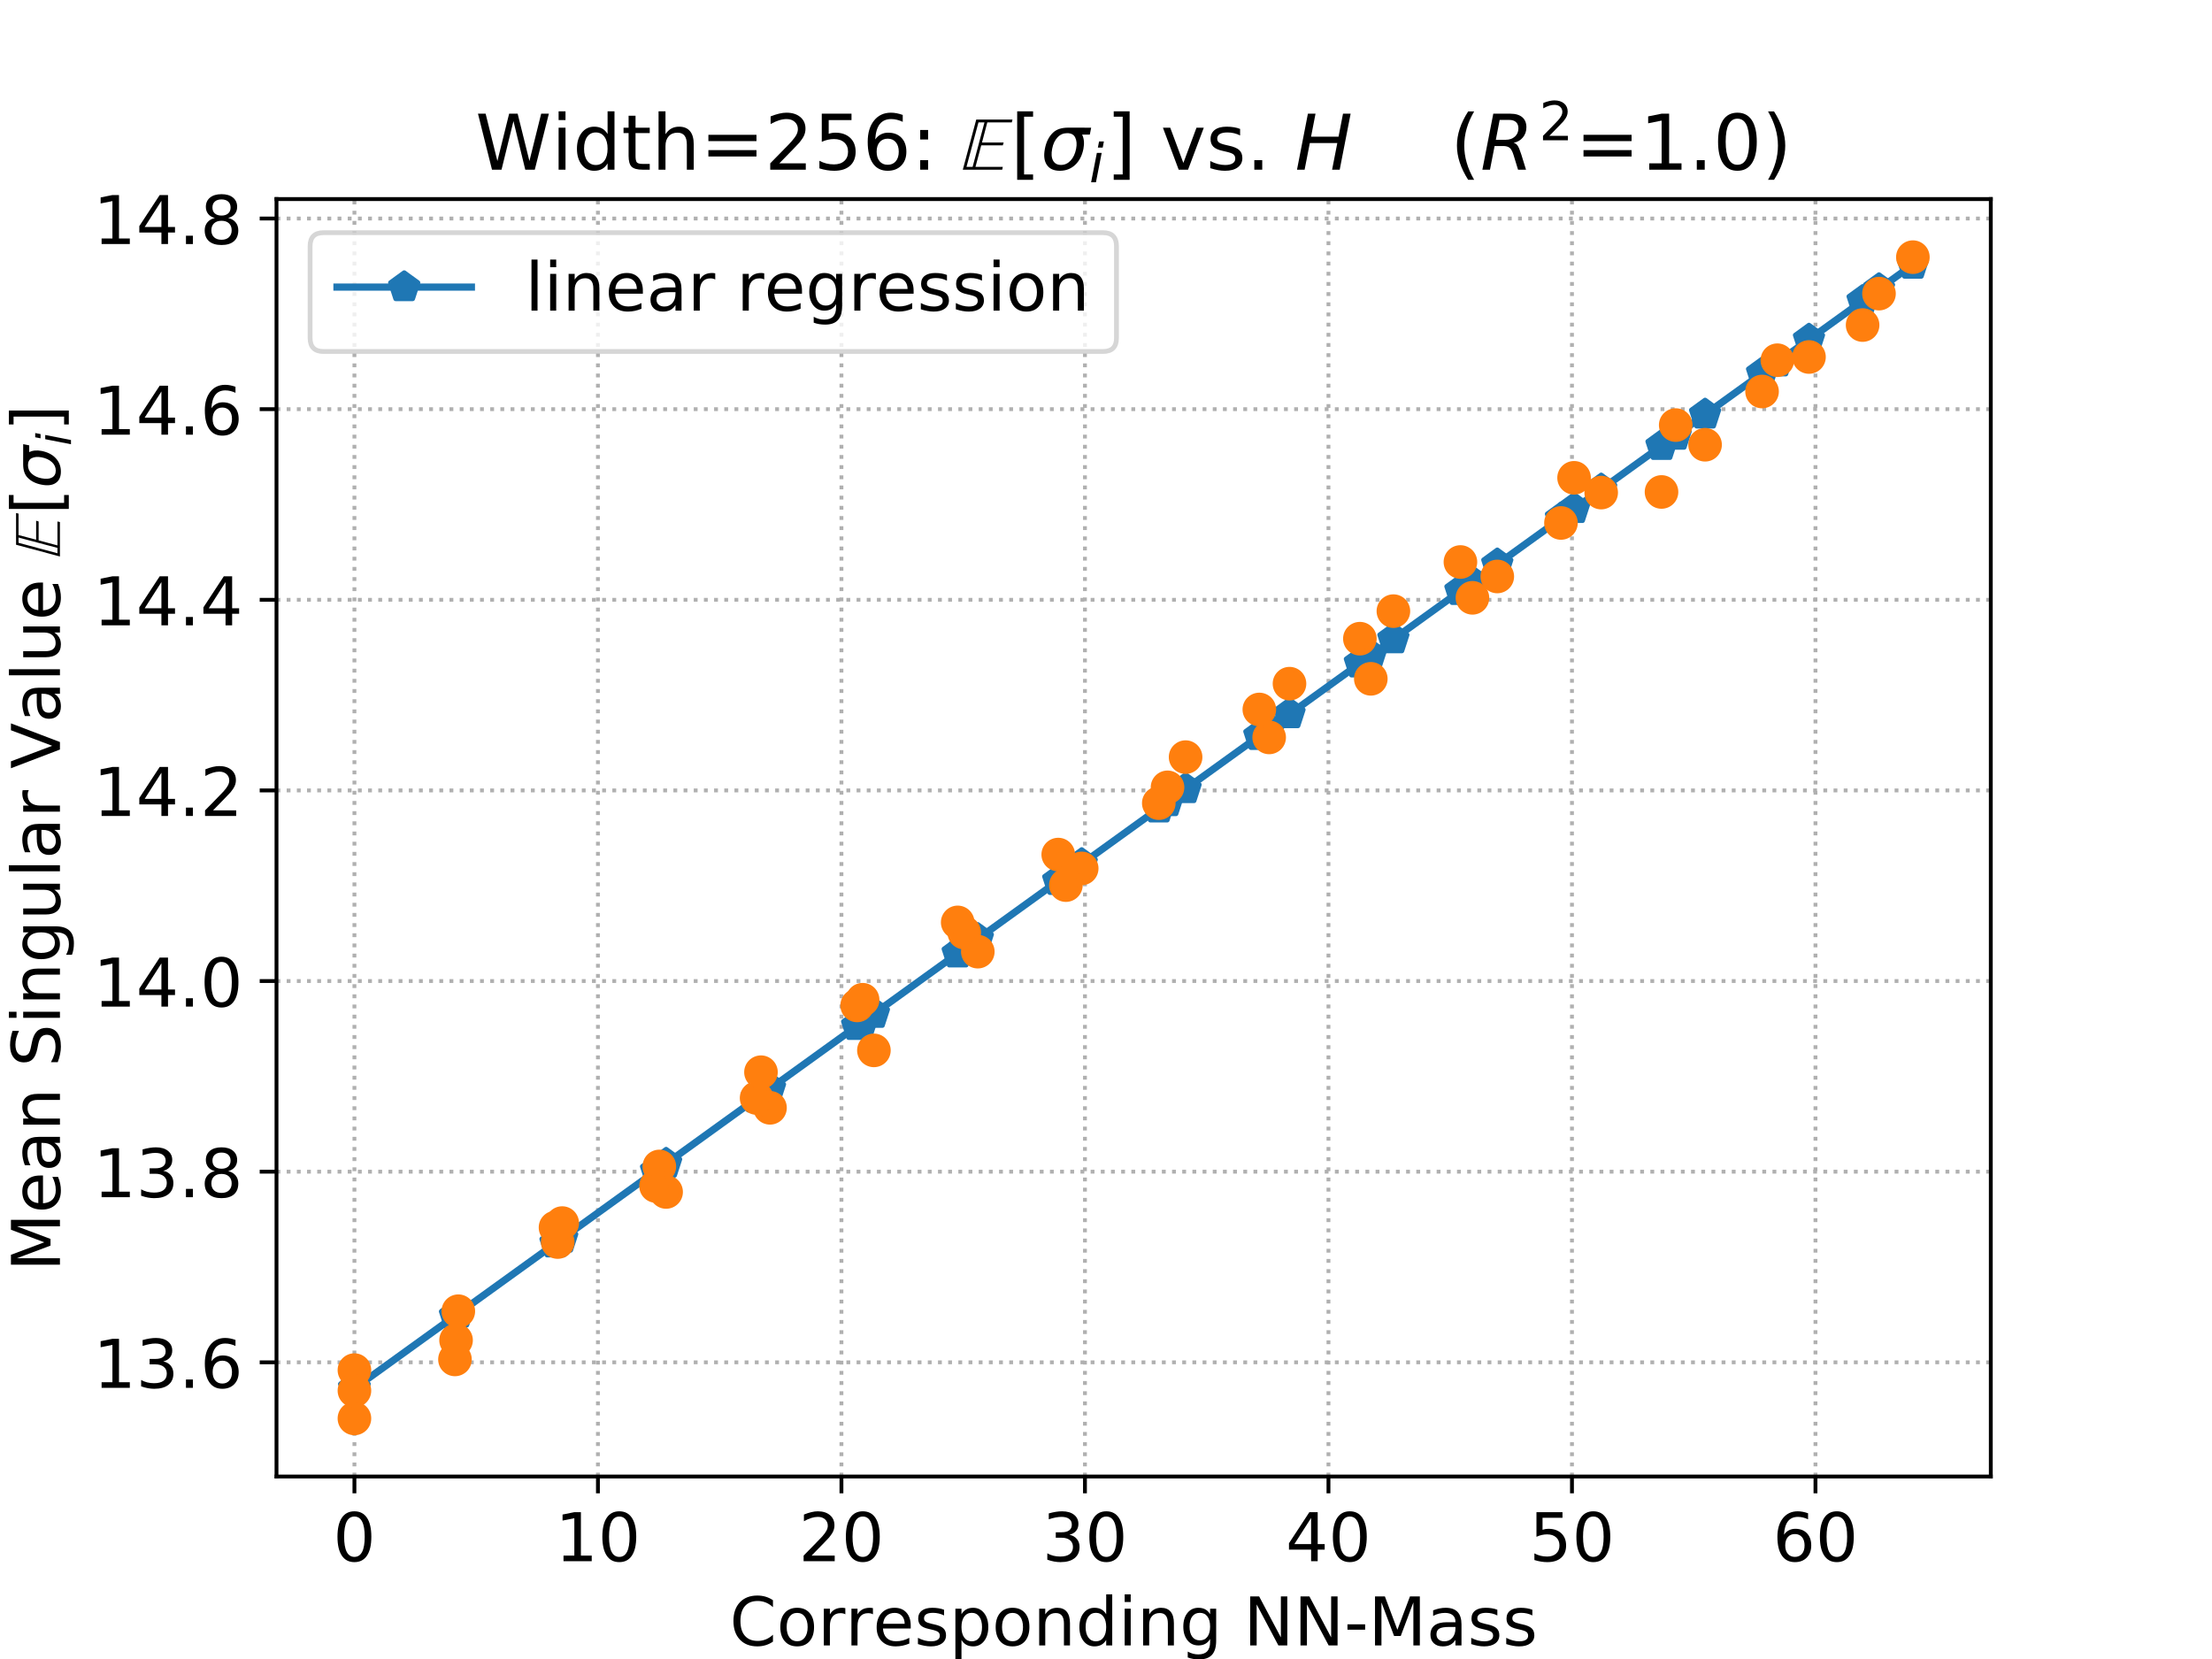 <?xml version="1.0" encoding="utf-8" standalone="no"?>
<!DOCTYPE svg PUBLIC "-//W3C//DTD SVG 1.1//EN"
  "http://www.w3.org/Graphics/SVG/1.1/DTD/svg11.dtd">
<!-- Created with matplotlib (https://matplotlib.org/) -->
<svg height="345.6pt" version="1.1" viewBox="0 0 460.8 345.6" width="460.8pt" xmlns="http://www.w3.org/2000/svg" xmlns:xlink="http://www.w3.org/1999/xlink">
 <defs>
  <style type="text/css">
*{stroke-linecap:butt;stroke-linejoin:round;}
  </style>
 </defs>
 <g id="figure_1">
  <g id="patch_1">
   <path d="M 0 345.6 
L 460.8 345.6 
L 460.8 0 
L 0 0 
z
" style="fill:#ffffff;"/>
  </g>
  <g id="axes_1">
   <g id="patch_2">
    <path d="M 57.6 307.584 
L 414.72 307.584 
L 414.72 41.472 
L 57.6 41.472 
z
" style="fill:#ffffff;"/>
   </g>
   <g id="matplotlib.axis_1">
    <g id="xtick_1">
     <g id="line2d_1">
      <path clip-path="url(#p897b427550)" d="M 73.833 307.584 
L 73.833 41.472 
" style="fill:none;stroke:#b0b0b0;stroke-dasharray:0.8,1.32;stroke-dashoffset:0;stroke-width:0.8;"/>
     </g>
     <g id="line2d_2">
      <defs>
       <path d="M 0 0 
L 0 3.5 
" id="m9b65e0407a" style="stroke:#000000;stroke-width:0.8;"/>
      </defs>
      <g>
       <use style="stroke:#000000;stroke-width:0.8;" x="73.833" xlink:href="#m9b65e0407a" y="307.584"/>
      </g>
     </g>
     <g id="text_1">
      <!-- 0 -->
      <defs>
       <path d="M 31.781 66.406 
Q 24.172 66.406 20.328 58.906 
Q 16.5 51.422 16.5 36.375 
Q 16.5 21.391 20.328 13.891 
Q 24.172 6.391 31.781 6.391 
Q 39.453 6.391 43.281 13.891 
Q 47.125 21.391 47.125 36.375 
Q 47.125 51.422 43.281 58.906 
Q 39.453 66.406 31.781 66.406 
z
M 31.781 74.219 
Q 44.047 74.219 50.516 64.516 
Q 56.984 54.828 56.984 36.375 
Q 56.984 17.969 50.516 8.266 
Q 44.047 -1.422 31.781 -1.422 
Q 19.531 -1.422 13.062 8.266 
Q 6.594 17.969 6.594 36.375 
Q 6.594 54.828 13.062 64.516 
Q 19.531 74.219 31.781 74.219 
z
" id="DejaVuSans-48"/>
      </defs>
      <g transform="translate(69.379 325.222)scale(0.14 -0.14)">
       <use xlink:href="#DejaVuSans-48"/>
      </g>
     </g>
    </g>
    <g id="xtick_2">
     <g id="line2d_3">
      <path clip-path="url(#p897b427550)" d="M 124.56 307.584 
L 124.56 41.472 
" style="fill:none;stroke:#b0b0b0;stroke-dasharray:0.8,1.32;stroke-dashoffset:0;stroke-width:0.8;"/>
     </g>
     <g id="line2d_4">
      <g>
       <use style="stroke:#000000;stroke-width:0.8;" x="124.56" xlink:href="#m9b65e0407a" y="307.584"/>
      </g>
     </g>
     <g id="text_2">
      <!-- 10 -->
      <defs>
       <path d="M 12.406 8.297 
L 28.516 8.297 
L 28.516 63.922 
L 10.984 60.406 
L 10.984 69.391 
L 28.422 72.906 
L 38.281 72.906 
L 38.281 8.297 
L 54.391 8.297 
L 54.391 0 
L 12.406 0 
z
" id="DejaVuSans-49"/>
      </defs>
      <g transform="translate(115.653 325.222)scale(0.14 -0.14)">
       <use xlink:href="#DejaVuSans-49"/>
       <use x="63.623" xlink:href="#DejaVuSans-48"/>
      </g>
     </g>
    </g>
    <g id="xtick_3">
     <g id="line2d_5">
      <path clip-path="url(#p897b427550)" d="M 175.287 307.584 
L 175.287 41.472 
" style="fill:none;stroke:#b0b0b0;stroke-dasharray:0.8,1.32;stroke-dashoffset:0;stroke-width:0.8;"/>
     </g>
     <g id="line2d_6">
      <g>
       <use style="stroke:#000000;stroke-width:0.8;" x="175.287" xlink:href="#m9b65e0407a" y="307.584"/>
      </g>
     </g>
     <g id="text_3">
      <!-- 20 -->
      <defs>
       <path d="M 19.188 8.297 
L 53.609 8.297 
L 53.609 0 
L 7.328 0 
L 7.328 8.297 
Q 12.938 14.109 22.625 23.891 
Q 32.328 33.688 34.812 36.531 
Q 39.547 41.844 41.422 45.531 
Q 43.312 49.219 43.312 52.781 
Q 43.312 58.594 39.234 62.25 
Q 35.156 65.922 28.609 65.922 
Q 23.969 65.922 18.812 64.312 
Q 13.672 62.703 7.812 59.422 
L 7.812 69.391 
Q 13.766 71.781 18.938 73 
Q 24.125 74.219 28.422 74.219 
Q 39.75 74.219 46.484 68.547 
Q 53.219 62.891 53.219 53.422 
Q 53.219 48.922 51.531 44.891 
Q 49.859 40.875 45.406 35.406 
Q 44.188 33.984 37.641 27.219 
Q 31.109 20.453 19.188 8.297 
z
" id="DejaVuSans-50"/>
      </defs>
      <g transform="translate(166.38 325.222)scale(0.14 -0.14)">
       <use xlink:href="#DejaVuSans-50"/>
       <use x="63.623" xlink:href="#DejaVuSans-48"/>
      </g>
     </g>
    </g>
    <g id="xtick_4">
     <g id="line2d_7">
      <path clip-path="url(#p897b427550)" d="M 226.015 307.584 
L 226.015 41.472 
" style="fill:none;stroke:#b0b0b0;stroke-dasharray:0.8,1.32;stroke-dashoffset:0;stroke-width:0.8;"/>
     </g>
     <g id="line2d_8">
      <g>
       <use style="stroke:#000000;stroke-width:0.8;" x="226.015" xlink:href="#m9b65e0407a" y="307.584"/>
      </g>
     </g>
     <g id="text_4">
      <!-- 30 -->
      <defs>
       <path d="M 40.578 39.312 
Q 47.656 37.797 51.625 33 
Q 55.609 28.219 55.609 21.188 
Q 55.609 10.406 48.188 4.484 
Q 40.766 -1.422 27.094 -1.422 
Q 22.516 -1.422 17.656 -0.516 
Q 12.797 0.391 7.625 2.203 
L 7.625 11.719 
Q 11.719 9.328 16.594 8.109 
Q 21.484 6.891 26.812 6.891 
Q 36.078 6.891 40.938 10.547 
Q 45.797 14.203 45.797 21.188 
Q 45.797 27.641 41.281 31.266 
Q 36.766 34.906 28.719 34.906 
L 20.219 34.906 
L 20.219 43.016 
L 29.109 43.016 
Q 36.375 43.016 40.234 45.922 
Q 44.094 48.828 44.094 54.297 
Q 44.094 59.906 40.109 62.906 
Q 36.141 65.922 28.719 65.922 
Q 24.656 65.922 20.016 65.031 
Q 15.375 64.156 9.812 62.312 
L 9.812 71.094 
Q 15.438 72.656 20.344 73.438 
Q 25.25 74.219 29.594 74.219 
Q 40.828 74.219 47.359 69.109 
Q 53.906 64.016 53.906 55.328 
Q 53.906 49.266 50.438 45.094 
Q 46.969 40.922 40.578 39.312 
z
" id="DejaVuSans-51"/>
      </defs>
      <g transform="translate(217.107 325.222)scale(0.14 -0.14)">
       <use xlink:href="#DejaVuSans-51"/>
       <use x="63.623" xlink:href="#DejaVuSans-48"/>
      </g>
     </g>
    </g>
    <g id="xtick_5">
     <g id="line2d_9">
      <path clip-path="url(#p897b427550)" d="M 276.742 307.584 
L 276.742 41.472 
" style="fill:none;stroke:#b0b0b0;stroke-dasharray:0.8,1.32;stroke-dashoffset:0;stroke-width:0.8;"/>
     </g>
     <g id="line2d_10">
      <g>
       <use style="stroke:#000000;stroke-width:0.8;" x="276.742" xlink:href="#m9b65e0407a" y="307.584"/>
      </g>
     </g>
     <g id="text_5">
      <!-- 40 -->
      <defs>
       <path d="M 37.797 64.312 
L 12.891 25.391 
L 37.797 25.391 
z
M 35.203 72.906 
L 47.609 72.906 
L 47.609 25.391 
L 58.016 25.391 
L 58.016 17.188 
L 47.609 17.188 
L 47.609 0 
L 37.797 0 
L 37.797 17.188 
L 4.891 17.188 
L 4.891 26.703 
z
" id="DejaVuSans-52"/>
      </defs>
      <g transform="translate(267.834 325.222)scale(0.14 -0.14)">
       <use xlink:href="#DejaVuSans-52"/>
       <use x="63.623" xlink:href="#DejaVuSans-48"/>
      </g>
     </g>
    </g>
    <g id="xtick_6">
     <g id="line2d_11">
      <path clip-path="url(#p897b427550)" d="M 327.469 307.584 
L 327.469 41.472 
" style="fill:none;stroke:#b0b0b0;stroke-dasharray:0.8,1.32;stroke-dashoffset:0;stroke-width:0.8;"/>
     </g>
     <g id="line2d_12">
      <g>
       <use style="stroke:#000000;stroke-width:0.8;" x="327.469" xlink:href="#m9b65e0407a" y="307.584"/>
      </g>
     </g>
     <g id="text_6">
      <!-- 50 -->
      <defs>
       <path d="M 10.797 72.906 
L 49.516 72.906 
L 49.516 64.594 
L 19.828 64.594 
L 19.828 46.734 
Q 21.969 47.469 24.109 47.828 
Q 26.266 48.188 28.422 48.188 
Q 40.625 48.188 47.75 41.5 
Q 54.891 34.812 54.891 23.391 
Q 54.891 11.625 47.562 5.094 
Q 40.234 -1.422 26.906 -1.422 
Q 22.312 -1.422 17.547 -0.641 
Q 12.797 0.141 7.719 1.703 
L 7.719 11.625 
Q 12.109 9.234 16.797 8.062 
Q 21.484 6.891 26.703 6.891 
Q 35.156 6.891 40.078 11.328 
Q 45.016 15.766 45.016 23.391 
Q 45.016 31 40.078 35.438 
Q 35.156 39.891 26.703 39.891 
Q 22.75 39.891 18.812 39.016 
Q 14.891 38.141 10.797 36.281 
z
" id="DejaVuSans-53"/>
      </defs>
      <g transform="translate(318.562 325.222)scale(0.14 -0.14)">
       <use xlink:href="#DejaVuSans-53"/>
       <use x="63.623" xlink:href="#DejaVuSans-48"/>
      </g>
     </g>
    </g>
    <g id="xtick_7">
     <g id="line2d_13">
      <path clip-path="url(#p897b427550)" d="M 378.196 307.584 
L 378.196 41.472 
" style="fill:none;stroke:#b0b0b0;stroke-dasharray:0.8,1.32;stroke-dashoffset:0;stroke-width:0.8;"/>
     </g>
     <g id="line2d_14">
      <g>
       <use style="stroke:#000000;stroke-width:0.8;" x="378.196" xlink:href="#m9b65e0407a" y="307.584"/>
      </g>
     </g>
     <g id="text_7">
      <!-- 60 -->
      <defs>
       <path d="M 33.016 40.375 
Q 26.375 40.375 22.484 35.828 
Q 18.609 31.297 18.609 23.391 
Q 18.609 15.531 22.484 10.953 
Q 26.375 6.391 33.016 6.391 
Q 39.656 6.391 43.531 10.953 
Q 47.406 15.531 47.406 23.391 
Q 47.406 31.297 43.531 35.828 
Q 39.656 40.375 33.016 40.375 
z
M 52.594 71.297 
L 52.594 62.312 
Q 48.875 64.062 45.094 64.984 
Q 41.312 65.922 37.594 65.922 
Q 27.828 65.922 22.672 59.328 
Q 17.531 52.734 16.797 39.406 
Q 19.672 43.656 24.016 45.922 
Q 28.375 48.188 33.594 48.188 
Q 44.578 48.188 50.953 41.516 
Q 57.328 34.859 57.328 23.391 
Q 57.328 12.156 50.688 5.359 
Q 44.047 -1.422 33.016 -1.422 
Q 20.359 -1.422 13.672 8.266 
Q 6.984 17.969 6.984 36.375 
Q 6.984 53.656 15.188 63.938 
Q 23.391 74.219 37.203 74.219 
Q 40.922 74.219 44.703 73.484 
Q 48.484 72.75 52.594 71.297 
z
" id="DejaVuSans-54"/>
      </defs>
      <g transform="translate(369.289 325.222)scale(0.14 -0.14)">
       <use xlink:href="#DejaVuSans-54"/>
       <use x="63.623" xlink:href="#DejaVuSans-48"/>
      </g>
     </g>
    </g>
    <g id="text_8">
     <!-- Corresponding NN-Mass -->
     <defs>
      <path d="M 64.406 67.281 
L 64.406 56.891 
Q 59.422 61.531 53.781 63.812 
Q 48.141 66.109 41.797 66.109 
Q 29.297 66.109 22.656 58.469 
Q 16.016 50.828 16.016 36.375 
Q 16.016 21.969 22.656 14.328 
Q 29.297 6.688 41.797 6.688 
Q 48.141 6.688 53.781 8.984 
Q 59.422 11.281 64.406 15.922 
L 64.406 5.609 
Q 59.234 2.094 53.438 0.328 
Q 47.656 -1.422 41.219 -1.422 
Q 24.656 -1.422 15.125 8.703 
Q 5.609 18.844 5.609 36.375 
Q 5.609 53.953 15.125 64.078 
Q 24.656 74.219 41.219 74.219 
Q 47.75 74.219 53.531 72.484 
Q 59.328 70.75 64.406 67.281 
z
" id="DejaVuSans-67"/>
      <path d="M 30.609 48.391 
Q 23.391 48.391 19.188 42.75 
Q 14.984 37.109 14.984 27.297 
Q 14.984 17.484 19.156 11.844 
Q 23.344 6.203 30.609 6.203 
Q 37.797 6.203 41.984 11.859 
Q 46.188 17.531 46.188 27.297 
Q 46.188 37.016 41.984 42.703 
Q 37.797 48.391 30.609 48.391 
z
M 30.609 56 
Q 42.328 56 49.016 48.375 
Q 55.719 40.766 55.719 27.297 
Q 55.719 13.875 49.016 6.219 
Q 42.328 -1.422 30.609 -1.422 
Q 18.844 -1.422 12.172 6.219 
Q 5.516 13.875 5.516 27.297 
Q 5.516 40.766 12.172 48.375 
Q 18.844 56 30.609 56 
z
" id="DejaVuSans-111"/>
      <path d="M 41.109 46.297 
Q 39.594 47.172 37.812 47.578 
Q 36.031 48 33.891 48 
Q 26.266 48 22.188 43.047 
Q 18.109 38.094 18.109 28.812 
L 18.109 0 
L 9.078 0 
L 9.078 54.688 
L 18.109 54.688 
L 18.109 46.188 
Q 20.953 51.172 25.484 53.578 
Q 30.031 56 36.531 56 
Q 37.453 56 38.578 55.875 
Q 39.703 55.766 41.062 55.516 
z
" id="DejaVuSans-114"/>
      <path d="M 56.203 29.594 
L 56.203 25.203 
L 14.891 25.203 
Q 15.484 15.922 20.484 11.062 
Q 25.484 6.203 34.422 6.203 
Q 39.594 6.203 44.453 7.469 
Q 49.312 8.734 54.109 11.281 
L 54.109 2.781 
Q 49.266 0.734 44.188 -0.344 
Q 39.109 -1.422 33.891 -1.422 
Q 20.797 -1.422 13.156 6.188 
Q 5.516 13.812 5.516 26.812 
Q 5.516 40.234 12.766 48.109 
Q 20.016 56 32.328 56 
Q 43.359 56 49.781 48.891 
Q 56.203 41.797 56.203 29.594 
z
M 47.219 32.234 
Q 47.125 39.594 43.094 43.984 
Q 39.062 48.391 32.422 48.391 
Q 24.906 48.391 20.391 44.141 
Q 15.875 39.891 15.188 32.172 
z
" id="DejaVuSans-101"/>
      <path d="M 44.281 53.078 
L 44.281 44.578 
Q 40.484 46.531 36.375 47.5 
Q 32.281 48.484 27.875 48.484 
Q 21.188 48.484 17.844 46.438 
Q 14.5 44.391 14.5 40.281 
Q 14.5 37.156 16.891 35.375 
Q 19.281 33.594 26.516 31.984 
L 29.594 31.297 
Q 39.156 29.25 43.188 25.516 
Q 47.219 21.781 47.219 15.094 
Q 47.219 7.469 41.188 3.016 
Q 35.156 -1.422 24.609 -1.422 
Q 20.219 -1.422 15.453 -0.562 
Q 10.688 0.297 5.422 2 
L 5.422 11.281 
Q 10.406 8.688 15.234 7.391 
Q 20.062 6.109 24.812 6.109 
Q 31.156 6.109 34.562 8.281 
Q 37.984 10.453 37.984 14.406 
Q 37.984 18.062 35.516 20.016 
Q 33.062 21.969 24.703 23.781 
L 21.578 24.516 
Q 13.234 26.266 9.516 29.906 
Q 5.812 33.547 5.812 39.891 
Q 5.812 47.609 11.281 51.797 
Q 16.75 56 26.812 56 
Q 31.781 56 36.172 55.266 
Q 40.578 54.547 44.281 53.078 
z
" id="DejaVuSans-115"/>
      <path d="M 18.109 8.203 
L 18.109 -20.797 
L 9.078 -20.797 
L 9.078 54.688 
L 18.109 54.688 
L 18.109 46.391 
Q 20.953 51.266 25.266 53.625 
Q 29.594 56 35.594 56 
Q 45.562 56 51.781 48.094 
Q 58.016 40.188 58.016 27.297 
Q 58.016 14.406 51.781 6.484 
Q 45.562 -1.422 35.594 -1.422 
Q 29.594 -1.422 25.266 0.953 
Q 20.953 3.328 18.109 8.203 
z
M 48.688 27.297 
Q 48.688 37.203 44.609 42.844 
Q 40.531 48.484 33.406 48.484 
Q 26.266 48.484 22.188 42.844 
Q 18.109 37.203 18.109 27.297 
Q 18.109 17.391 22.188 11.75 
Q 26.266 6.109 33.406 6.109 
Q 40.531 6.109 44.609 11.75 
Q 48.688 17.391 48.688 27.297 
z
" id="DejaVuSans-112"/>
      <path d="M 54.891 33.016 
L 54.891 0 
L 45.906 0 
L 45.906 32.719 
Q 45.906 40.484 42.875 44.328 
Q 39.844 48.188 33.797 48.188 
Q 26.516 48.188 22.312 43.547 
Q 18.109 38.922 18.109 30.906 
L 18.109 0 
L 9.078 0 
L 9.078 54.688 
L 18.109 54.688 
L 18.109 46.188 
Q 21.344 51.125 25.703 53.562 
Q 30.078 56 35.797 56 
Q 45.219 56 50.047 50.172 
Q 54.891 44.344 54.891 33.016 
z
" id="DejaVuSans-110"/>
      <path d="M 45.406 46.391 
L 45.406 75.984 
L 54.391 75.984 
L 54.391 0 
L 45.406 0 
L 45.406 8.203 
Q 42.578 3.328 38.25 0.953 
Q 33.938 -1.422 27.875 -1.422 
Q 17.969 -1.422 11.734 6.484 
Q 5.516 14.406 5.516 27.297 
Q 5.516 40.188 11.734 48.094 
Q 17.969 56 27.875 56 
Q 33.938 56 38.25 53.625 
Q 42.578 51.266 45.406 46.391 
z
M 14.797 27.297 
Q 14.797 17.391 18.875 11.75 
Q 22.953 6.109 30.078 6.109 
Q 37.203 6.109 41.297 11.75 
Q 45.406 17.391 45.406 27.297 
Q 45.406 37.203 41.297 42.844 
Q 37.203 48.484 30.078 48.484 
Q 22.953 48.484 18.875 42.844 
Q 14.797 37.203 14.797 27.297 
z
" id="DejaVuSans-100"/>
      <path d="M 9.422 54.688 
L 18.406 54.688 
L 18.406 0 
L 9.422 0 
z
M 9.422 75.984 
L 18.406 75.984 
L 18.406 64.594 
L 9.422 64.594 
z
" id="DejaVuSans-105"/>
      <path d="M 45.406 27.984 
Q 45.406 37.75 41.375 43.109 
Q 37.359 48.484 30.078 48.484 
Q 22.859 48.484 18.828 43.109 
Q 14.797 37.75 14.797 27.984 
Q 14.797 18.266 18.828 12.891 
Q 22.859 7.516 30.078 7.516 
Q 37.359 7.516 41.375 12.891 
Q 45.406 18.266 45.406 27.984 
z
M 54.391 6.781 
Q 54.391 -7.172 48.188 -13.984 
Q 42 -20.797 29.203 -20.797 
Q 24.469 -20.797 20.266 -20.094 
Q 16.062 -19.391 12.109 -17.922 
L 12.109 -9.188 
Q 16.062 -11.328 19.922 -12.344 
Q 23.781 -13.375 27.781 -13.375 
Q 36.625 -13.375 41.016 -8.766 
Q 45.406 -4.156 45.406 5.172 
L 45.406 9.625 
Q 42.625 4.781 38.281 2.391 
Q 33.938 0 27.875 0 
Q 17.828 0 11.672 7.656 
Q 5.516 15.328 5.516 27.984 
Q 5.516 40.672 11.672 48.328 
Q 17.828 56 27.875 56 
Q 33.938 56 38.281 53.609 
Q 42.625 51.219 45.406 46.391 
L 45.406 54.688 
L 54.391 54.688 
z
" id="DejaVuSans-103"/>
      <path id="DejaVuSans-32"/>
      <path d="M 9.812 72.906 
L 23.094 72.906 
L 55.422 11.922 
L 55.422 72.906 
L 64.984 72.906 
L 64.984 0 
L 51.703 0 
L 19.391 60.984 
L 19.391 0 
L 9.812 0 
z
" id="DejaVuSans-78"/>
      <path d="M 4.891 31.391 
L 31.203 31.391 
L 31.203 23.391 
L 4.891 23.391 
z
" id="DejaVuSans-45"/>
      <path d="M 9.812 72.906 
L 24.516 72.906 
L 43.109 23.297 
L 61.812 72.906 
L 76.516 72.906 
L 76.516 0 
L 66.891 0 
L 66.891 64.016 
L 48.094 14.016 
L 38.188 14.016 
L 19.391 64.016 
L 19.391 0 
L 9.812 0 
z
" id="DejaVuSans-77"/>
      <path d="M 34.281 27.484 
Q 23.391 27.484 19.188 25 
Q 14.984 22.516 14.984 16.5 
Q 14.984 11.719 18.141 8.906 
Q 21.297 6.109 26.703 6.109 
Q 34.188 6.109 38.703 11.406 
Q 43.219 16.703 43.219 25.484 
L 43.219 27.484 
z
M 52.203 31.203 
L 52.203 0 
L 43.219 0 
L 43.219 8.297 
Q 40.141 3.328 35.547 0.953 
Q 30.953 -1.422 24.312 -1.422 
Q 15.922 -1.422 10.953 3.297 
Q 6 8.016 6 15.922 
Q 6 25.141 12.172 29.828 
Q 18.359 34.516 30.609 34.516 
L 43.219 34.516 
L 43.219 35.406 
Q 43.219 41.609 39.141 45 
Q 35.062 48.391 27.688 48.391 
Q 23 48.391 18.547 47.266 
Q 14.109 46.141 10.016 43.891 
L 10.016 52.203 
Q 14.938 54.109 19.578 55.047 
Q 24.219 56 28.609 56 
Q 40.484 56 46.344 49.844 
Q 52.203 43.703 52.203 31.203 
z
" id="DejaVuSans-97"/>
     </defs>
     <g transform="translate(152.005 342.771)scale(0.14 -0.14)">
      <use xlink:href="#DejaVuSans-67"/>
      <use x="69.824" xlink:href="#DejaVuSans-111"/>
      <use x="131.006" xlink:href="#DejaVuSans-114"/>
      <use x="172.104" xlink:href="#DejaVuSans-114"/>
      <use x="213.186" xlink:href="#DejaVuSans-101"/>
      <use x="274.709" xlink:href="#DejaVuSans-115"/>
      <use x="326.809" xlink:href="#DejaVuSans-112"/>
      <use x="390.285" xlink:href="#DejaVuSans-111"/>
      <use x="451.467" xlink:href="#DejaVuSans-110"/>
      <use x="514.846" xlink:href="#DejaVuSans-100"/>
      <use x="578.322" xlink:href="#DejaVuSans-105"/>
      <use x="606.105" xlink:href="#DejaVuSans-110"/>
      <use x="669.484" xlink:href="#DejaVuSans-103"/>
      <use x="732.961" xlink:href="#DejaVuSans-32"/>
      <use x="764.748" xlink:href="#DejaVuSans-78"/>
      <use x="839.553" xlink:href="#DejaVuSans-78"/>
      <use x="914.357" xlink:href="#DejaVuSans-45"/>
      <use x="950.441" xlink:href="#DejaVuSans-77"/>
      <use x="1036.721" xlink:href="#DejaVuSans-97"/>
      <use x="1098" xlink:href="#DejaVuSans-115"/>
      <use x="1150.1" xlink:href="#DejaVuSans-115"/>
     </g>
    </g>
   </g>
   <g id="matplotlib.axis_2">
    <g id="ytick_1">
     <g id="line2d_15">
      <path clip-path="url(#p897b427550)" d="M 57.6 283.793 
L 414.72 283.793 
" style="fill:none;stroke:#b0b0b0;stroke-dasharray:0.8,1.32;stroke-dashoffset:0;stroke-width:0.8;"/>
     </g>
     <g id="line2d_16">
      <defs>
       <path d="M 0 0 
L -3.5 0 
" id="m66c499928b" style="stroke:#000000;stroke-width:0.8;"/>
      </defs>
      <g>
       <use style="stroke:#000000;stroke-width:0.8;" x="57.6" xlink:href="#m66c499928b" y="283.793"/>
      </g>
     </g>
     <g id="text_9">
      <!-- 13.6 -->
      <defs>
       <path d="M 10.688 12.406 
L 21 12.406 
L 21 0 
L 10.688 0 
z
" id="DejaVuSans-46"/>
      </defs>
      <g transform="translate(19.428 289.112)scale(0.14 -0.14)">
       <use xlink:href="#DejaVuSans-49"/>
       <use x="63.623" xlink:href="#DejaVuSans-51"/>
       <use x="127.246" xlink:href="#DejaVuSans-46"/>
       <use x="159.033" xlink:href="#DejaVuSans-54"/>
      </g>
     </g>
    </g>
    <g id="ytick_2">
     <g id="line2d_17">
      <path clip-path="url(#p897b427550)" d="M 57.6 244.081 
L 414.72 244.081 
" style="fill:none;stroke:#b0b0b0;stroke-dasharray:0.8,1.32;stroke-dashoffset:0;stroke-width:0.8;"/>
     </g>
     <g id="line2d_18">
      <g>
       <use style="stroke:#000000;stroke-width:0.8;" x="57.6" xlink:href="#m66c499928b" y="244.081"/>
      </g>
     </g>
     <g id="text_10">
      <!-- 13.8 -->
      <defs>
       <path d="M 31.781 34.625 
Q 24.75 34.625 20.719 30.859 
Q 16.703 27.094 16.703 20.516 
Q 16.703 13.922 20.719 10.156 
Q 24.75 6.391 31.781 6.391 
Q 38.812 6.391 42.859 10.172 
Q 46.922 13.969 46.922 20.516 
Q 46.922 27.094 42.891 30.859 
Q 38.875 34.625 31.781 34.625 
z
M 21.922 38.812 
Q 15.578 40.375 12.031 44.719 
Q 8.5 49.078 8.5 55.328 
Q 8.5 64.062 14.719 69.141 
Q 20.953 74.219 31.781 74.219 
Q 42.672 74.219 48.875 69.141 
Q 55.078 64.062 55.078 55.328 
Q 55.078 49.078 51.531 44.719 
Q 48 40.375 41.703 38.812 
Q 48.828 37.156 52.797 32.312 
Q 56.781 27.484 56.781 20.516 
Q 56.781 9.906 50.312 4.234 
Q 43.844 -1.422 31.781 -1.422 
Q 19.734 -1.422 13.25 4.234 
Q 6.781 9.906 6.781 20.516 
Q 6.781 27.484 10.781 32.312 
Q 14.797 37.156 21.922 38.812 
z
M 18.312 54.391 
Q 18.312 48.734 21.844 45.562 
Q 25.391 42.391 31.781 42.391 
Q 38.141 42.391 41.719 45.562 
Q 45.312 48.734 45.312 54.391 
Q 45.312 60.062 41.719 63.234 
Q 38.141 66.406 31.781 66.406 
Q 25.391 66.406 21.844 63.234 
Q 18.312 60.062 18.312 54.391 
z
" id="DejaVuSans-56"/>
      </defs>
      <g transform="translate(19.428 249.4)scale(0.14 -0.14)">
       <use xlink:href="#DejaVuSans-49"/>
       <use x="63.623" xlink:href="#DejaVuSans-51"/>
       <use x="127.246" xlink:href="#DejaVuSans-46"/>
       <use x="159.033" xlink:href="#DejaVuSans-56"/>
      </g>
     </g>
    </g>
    <g id="ytick_3">
     <g id="line2d_19">
      <path clip-path="url(#p897b427550)" d="M 57.6 204.37 
L 414.72 204.37 
" style="fill:none;stroke:#b0b0b0;stroke-dasharray:0.8,1.32;stroke-dashoffset:0;stroke-width:0.8;"/>
     </g>
     <g id="line2d_20">
      <g>
       <use style="stroke:#000000;stroke-width:0.8;" x="57.6" xlink:href="#m66c499928b" y="204.37"/>
      </g>
     </g>
     <g id="text_11">
      <!-- 14.0 -->
      <g transform="translate(19.428 209.689)scale(0.14 -0.14)">
       <use xlink:href="#DejaVuSans-49"/>
       <use x="63.623" xlink:href="#DejaVuSans-52"/>
       <use x="127.246" xlink:href="#DejaVuSans-46"/>
       <use x="159.033" xlink:href="#DejaVuSans-48"/>
      </g>
     </g>
    </g>
    <g id="ytick_4">
     <g id="line2d_21">
      <path clip-path="url(#p897b427550)" d="M 57.6 164.658 
L 414.72 164.658 
" style="fill:none;stroke:#b0b0b0;stroke-dasharray:0.8,1.32;stroke-dashoffset:0;stroke-width:0.8;"/>
     </g>
     <g id="line2d_22">
      <g>
       <use style="stroke:#000000;stroke-width:0.8;" x="57.6" xlink:href="#m66c499928b" y="164.658"/>
      </g>
     </g>
     <g id="text_12">
      <!-- 14.2 -->
      <g transform="translate(19.428 169.977)scale(0.14 -0.14)">
       <use xlink:href="#DejaVuSans-49"/>
       <use x="63.623" xlink:href="#DejaVuSans-52"/>
       <use x="127.246" xlink:href="#DejaVuSans-46"/>
       <use x="159.033" xlink:href="#DejaVuSans-50"/>
      </g>
     </g>
    </g>
    <g id="ytick_5">
     <g id="line2d_23">
      <path clip-path="url(#p897b427550)" d="M 57.6 124.946 
L 414.72 124.946 
" style="fill:none;stroke:#b0b0b0;stroke-dasharray:0.8,1.32;stroke-dashoffset:0;stroke-width:0.8;"/>
     </g>
     <g id="line2d_24">
      <g>
       <use style="stroke:#000000;stroke-width:0.8;" x="57.6" xlink:href="#m66c499928b" y="124.946"/>
      </g>
     </g>
     <g id="text_13">
      <!-- 14.4 -->
      <g transform="translate(19.428 130.265)scale(0.14 -0.14)">
       <use xlink:href="#DejaVuSans-49"/>
       <use x="63.623" xlink:href="#DejaVuSans-52"/>
       <use x="127.246" xlink:href="#DejaVuSans-46"/>
       <use x="159.033" xlink:href="#DejaVuSans-52"/>
      </g>
     </g>
    </g>
    <g id="ytick_6">
     <g id="line2d_25">
      <path clip-path="url(#p897b427550)" d="M 57.6 85.234 
L 414.72 85.234 
" style="fill:none;stroke:#b0b0b0;stroke-dasharray:0.8,1.32;stroke-dashoffset:0;stroke-width:0.8;"/>
     </g>
     <g id="line2d_26">
      <g>
       <use style="stroke:#000000;stroke-width:0.8;" x="57.6" xlink:href="#m66c499928b" y="85.234"/>
      </g>
     </g>
     <g id="text_14">
      <!-- 14.6 -->
      <g transform="translate(19.428 90.553)scale(0.14 -0.14)">
       <use xlink:href="#DejaVuSans-49"/>
       <use x="63.623" xlink:href="#DejaVuSans-52"/>
       <use x="127.246" xlink:href="#DejaVuSans-46"/>
       <use x="159.033" xlink:href="#DejaVuSans-54"/>
      </g>
     </g>
    </g>
    <g id="ytick_7">
     <g id="line2d_27">
      <path clip-path="url(#p897b427550)" d="M 57.6 45.522 
L 414.72 45.522 
" style="fill:none;stroke:#b0b0b0;stroke-dasharray:0.8,1.32;stroke-dashoffset:0;stroke-width:0.8;"/>
     </g>
     <g id="line2d_28">
      <g>
       <use style="stroke:#000000;stroke-width:0.8;" x="57.6" xlink:href="#m66c499928b" y="45.522"/>
      </g>
     </g>
     <g id="text_15">
      <!-- 14.8 -->
      <g transform="translate(19.428 50.841)scale(0.14 -0.14)">
       <use xlink:href="#DejaVuSans-49"/>
       <use x="63.623" xlink:href="#DejaVuSans-52"/>
       <use x="127.246" xlink:href="#DejaVuSans-46"/>
       <use x="159.033" xlink:href="#DejaVuSans-56"/>
      </g>
     </g>
    </g>
    <g id="text_16">
     <!-- Mean Singular Value $\mathbb{E}[\sigma_i]$ -->
     <defs>
      <path d="M 53.516 70.516 
L 53.516 60.891 
Q 47.906 63.578 42.922 64.891 
Q 37.938 66.219 33.297 66.219 
Q 25.25 66.219 20.875 63.094 
Q 16.5 59.969 16.5 54.203 
Q 16.5 49.359 19.406 46.891 
Q 22.312 44.438 30.422 42.922 
L 36.375 41.703 
Q 47.406 39.594 52.656 34.297 
Q 57.906 29 57.906 20.125 
Q 57.906 9.516 50.797 4.047 
Q 43.703 -1.422 29.984 -1.422 
Q 24.812 -1.422 18.969 -0.25 
Q 13.141 0.922 6.891 3.219 
L 6.891 13.375 
Q 12.891 10.016 18.656 8.297 
Q 24.422 6.594 29.984 6.594 
Q 38.422 6.594 43.016 9.906 
Q 47.609 13.234 47.609 19.391 
Q 47.609 24.75 44.312 27.781 
Q 41.016 30.812 33.5 32.328 
L 27.484 33.5 
Q 16.453 35.688 11.516 40.375 
Q 6.594 45.062 6.594 53.422 
Q 6.594 63.094 13.406 68.656 
Q 20.219 74.219 32.172 74.219 
Q 37.312 74.219 42.625 73.281 
Q 47.953 72.359 53.516 70.516 
z
" id="DejaVuSans-83"/>
      <path d="M 8.5 21.578 
L 8.5 54.688 
L 17.484 54.688 
L 17.484 21.922 
Q 17.484 14.156 20.5 10.266 
Q 23.531 6.391 29.594 6.391 
Q 36.859 6.391 41.078 11.031 
Q 45.312 15.672 45.312 23.688 
L 45.312 54.688 
L 54.297 54.688 
L 54.297 0 
L 45.312 0 
L 45.312 8.406 
Q 42.047 3.422 37.719 1 
Q 33.406 -1.422 27.688 -1.422 
Q 18.266 -1.422 13.375 4.438 
Q 8.5 10.297 8.5 21.578 
z
M 31.109 56 
z
" id="DejaVuSans-117"/>
      <path d="M 9.422 75.984 
L 18.406 75.984 
L 18.406 0 
L 9.422 0 
z
" id="DejaVuSans-108"/>
      <path d="M 28.609 0 
L 0.781 72.906 
L 11.078 72.906 
L 34.188 11.531 
L 57.328 72.906 
L 67.578 72.906 
L 39.797 0 
z
" id="DejaVuSans-86"/>
      <path d="M 66.406 65.297 
L 65.5 61.594 
L 33.594 61.594 
L 26.703 35.406 
L 54.906 35.406 
L 53.797 31.703 
L 25.703 31.703 
L 18.203 3.703 
L 53.797 3.703 
L 53 0 
L 1.703 0 
L 19.203 65.297 
z
M 29.906 61.594 
L 22.094 61.594 
L 6.5 3.703 
L 14.5 3.703 
z
" id="STIXNonUnicode-Italic-57686"/>
      <path d="M 8.594 75.984 
L 29.297 75.984 
L 29.297 69 
L 17.578 69 
L 17.578 -6.203 
L 29.297 -6.203 
L 29.297 -13.188 
L 8.594 -13.188 
z
" id="DejaVuSans-91"/>
      <path d="M 34.672 47.562 
Q 27.25 47.562 22.219 42.188 
Q 16.891 36.578 15.141 27.297 
Q 13.188 17.484 16.312 11.812 
Q 19.391 6.203 26.656 6.203 
Q 33.844 6.203 39.109 11.859 
Q 44.438 17.531 46.344 27.297 
Q 48.047 36.234 45.016 42.188 
Q 42.188 47.562 34.672 47.562 
z
M 36.078 54.734 
L 65.922 54.688 
L 64.156 45.703 
L 54.109 45.703 
Q 57.906 38.094 55.859 27.297 
Q 53.219 13.875 45.062 6.25 
Q 36.859 -1.422 25.141 -1.422 
Q 13.375 -1.422 8.203 6.25 
Q 3.031 13.875 5.672 27.297 
Q 8.25 40.766 16.406 48.391 
Q 23.188 54.734 36.078 54.734 
z
" id="DejaVuSans-Oblique-963"/>
      <path d="M 18.312 75.984 
L 27.297 75.984 
L 25.094 64.594 
L 16.109 64.594 
z
M 14.203 54.688 
L 23.188 54.688 
L 12.5 0 
L 3.516 0 
z
" id="DejaVuSans-Oblique-105"/>
      <path d="M 30.422 75.984 
L 30.422 -13.188 
L 9.719 -13.188 
L 9.719 -6.203 
L 21.391 -6.203 
L 21.391 69 
L 9.719 69 
L 9.719 75.984 
z
" id="DejaVuSans-93"/>
     </defs>
     <g transform="translate(12.488 264.828)rotate(-90)scale(0.14 -0.14)">
      <use transform="translate(0 0.016)" xlink:href="#DejaVuSans-77"/>
      <use transform="translate(86.279 0.016)" xlink:href="#DejaVuSans-101"/>
      <use transform="translate(147.803 0.016)" xlink:href="#DejaVuSans-97"/>
      <use transform="translate(209.082 0.016)" xlink:href="#DejaVuSans-110"/>
      <use transform="translate(272.461 0.016)" xlink:href="#DejaVuSans-32"/>
      <use transform="translate(304.248 0.016)" xlink:href="#DejaVuSans-83"/>
      <use transform="translate(367.725 0.016)" xlink:href="#DejaVuSans-105"/>
      <use transform="translate(395.508 0.016)" xlink:href="#DejaVuSans-110"/>
      <use transform="translate(458.887 0.016)" xlink:href="#DejaVuSans-103"/>
      <use transform="translate(522.363 0.016)" xlink:href="#DejaVuSans-117"/>
      <use transform="translate(585.742 0.016)" xlink:href="#DejaVuSans-108"/>
      <use transform="translate(613.525 0.016)" xlink:href="#DejaVuSans-97"/>
      <use transform="translate(674.805 0.016)" xlink:href="#DejaVuSans-114"/>
      <use transform="translate(715.918 0.016)" xlink:href="#DejaVuSans-32"/>
      <use transform="translate(747.705 0.016)" xlink:href="#DejaVuSans-86"/>
      <use transform="translate(816.113 0.016)" xlink:href="#DejaVuSans-97"/>
      <use transform="translate(877.393 0.016)" xlink:href="#DejaVuSans-108"/>
      <use transform="translate(905.176 0.016)" xlink:href="#DejaVuSans-117"/>
      <use transform="translate(968.555 0.016)" xlink:href="#DejaVuSans-101"/>
      <use transform="translate(1030.078 0.016)" xlink:href="#DejaVuSans-32"/>
      <use transform="translate(1061.865 0.016)" xlink:href="#STIXNonUnicode-Italic-57686"/>
      <use transform="translate(1125.765 0.016)" xlink:href="#DejaVuSans-91"/>
      <use transform="translate(1164.779 0.016)" xlink:href="#DejaVuSans-Oblique-963"/>
      <use transform="translate(1228.158 -16.391)scale(0.7)" xlink:href="#DejaVuSans-Oblique-105"/>
      <use transform="translate(1250.34 0.016)" xlink:href="#DejaVuSans-93"/>
     </g>
    </g>
   </g>
   <g id="line2d_29">
    <path clip-path="url(#p897b427550)" d="M 73.833 289.228 
L 95.476 273.621 
L 117.12 258.015 
L 138.764 242.408 
L 160.407 226.802 
L 182.051 211.195 
L 203.695 195.589 
L 225.338 179.982 
L 246.982 164.375 
L 268.625 148.769 
L 290.269 133.162 
L 311.913 117.556 
L 333.556 101.949 
L 355.2 86.343 
L 376.844 70.736 
L 398.487 55.13 
L 73.833 289.228 
L 95.006 273.96 
L 116.179 258.693 
L 137.352 243.426 
L 158.525 228.159 
L 179.698 212.891 
L 200.871 197.624 
L 222.045 182.357 
L 243.218 167.09 
L 264.391 151.822 
L 285.564 136.555 
L 306.737 121.288 
L 327.91 106.021 
L 349.083 90.753 
L 370.256 75.486 
L 391.43 60.219 
L 73.833 289.228 
L 94.778 274.125 
L 115.724 259.021 
L 136.669 243.918 
L 157.615 228.815 
L 178.56 213.712 
L 199.505 198.609 
L 220.451 183.506 
L 241.396 168.403 
L 262.342 153.3 
L 283.287 138.197 
L 304.233 123.094 
L 325.178 107.991 
L 346.124 92.888 
L 367.069 77.784 
L 388.015 62.681 
" style="fill:none;stroke:#1f77b4;stroke-linecap:square;stroke-width:1.5;"/>
    <defs>
     <path d="M 0 -3 
L -2.853 -0.927 
L -1.763 2.427 
L 1.763 2.427 
L 2.853 -0.927 
z
" id="m94bef70409" style="stroke:#1f77b4;stroke-linejoin:miter;"/>
    </defs>
    <g clip-path="url(#p897b427550)">
     <use style="fill:#1f77b4;stroke:#1f77b4;stroke-linejoin:miter;" x="73.833" xlink:href="#m94bef70409" y="289.228"/>
     <use style="fill:#1f77b4;stroke:#1f77b4;stroke-linejoin:miter;" x="95.476" xlink:href="#m94bef70409" y="273.621"/>
     <use style="fill:#1f77b4;stroke:#1f77b4;stroke-linejoin:miter;" x="117.12" xlink:href="#m94bef70409" y="258.015"/>
     <use style="fill:#1f77b4;stroke:#1f77b4;stroke-linejoin:miter;" x="138.764" xlink:href="#m94bef70409" y="242.408"/>
     <use style="fill:#1f77b4;stroke:#1f77b4;stroke-linejoin:miter;" x="160.407" xlink:href="#m94bef70409" y="226.802"/>
     <use style="fill:#1f77b4;stroke:#1f77b4;stroke-linejoin:miter;" x="182.051" xlink:href="#m94bef70409" y="211.195"/>
     <use style="fill:#1f77b4;stroke:#1f77b4;stroke-linejoin:miter;" x="203.695" xlink:href="#m94bef70409" y="195.589"/>
     <use style="fill:#1f77b4;stroke:#1f77b4;stroke-linejoin:miter;" x="225.338" xlink:href="#m94bef70409" y="179.982"/>
     <use style="fill:#1f77b4;stroke:#1f77b4;stroke-linejoin:miter;" x="246.982" xlink:href="#m94bef70409" y="164.375"/>
     <use style="fill:#1f77b4;stroke:#1f77b4;stroke-linejoin:miter;" x="268.625" xlink:href="#m94bef70409" y="148.769"/>
     <use style="fill:#1f77b4;stroke:#1f77b4;stroke-linejoin:miter;" x="290.269" xlink:href="#m94bef70409" y="133.162"/>
     <use style="fill:#1f77b4;stroke:#1f77b4;stroke-linejoin:miter;" x="311.913" xlink:href="#m94bef70409" y="117.556"/>
     <use style="fill:#1f77b4;stroke:#1f77b4;stroke-linejoin:miter;" x="333.556" xlink:href="#m94bef70409" y="101.949"/>
     <use style="fill:#1f77b4;stroke:#1f77b4;stroke-linejoin:miter;" x="355.2" xlink:href="#m94bef70409" y="86.343"/>
     <use style="fill:#1f77b4;stroke:#1f77b4;stroke-linejoin:miter;" x="376.844" xlink:href="#m94bef70409" y="70.736"/>
     <use style="fill:#1f77b4;stroke:#1f77b4;stroke-linejoin:miter;" x="398.487" xlink:href="#m94bef70409" y="55.13"/>
     <use style="fill:#1f77b4;stroke:#1f77b4;stroke-linejoin:miter;" x="73.833" xlink:href="#m94bef70409" y="289.228"/>
     <use style="fill:#1f77b4;stroke:#1f77b4;stroke-linejoin:miter;" x="95.006" xlink:href="#m94bef70409" y="273.96"/>
     <use style="fill:#1f77b4;stroke:#1f77b4;stroke-linejoin:miter;" x="116.179" xlink:href="#m94bef70409" y="258.693"/>
     <use style="fill:#1f77b4;stroke:#1f77b4;stroke-linejoin:miter;" x="137.352" xlink:href="#m94bef70409" y="243.426"/>
     <use style="fill:#1f77b4;stroke:#1f77b4;stroke-linejoin:miter;" x="158.525" xlink:href="#m94bef70409" y="228.159"/>
     <use style="fill:#1f77b4;stroke:#1f77b4;stroke-linejoin:miter;" x="179.698" xlink:href="#m94bef70409" y="212.891"/>
     <use style="fill:#1f77b4;stroke:#1f77b4;stroke-linejoin:miter;" x="200.871" xlink:href="#m94bef70409" y="197.624"/>
     <use style="fill:#1f77b4;stroke:#1f77b4;stroke-linejoin:miter;" x="222.045" xlink:href="#m94bef70409" y="182.357"/>
     <use style="fill:#1f77b4;stroke:#1f77b4;stroke-linejoin:miter;" x="243.218" xlink:href="#m94bef70409" y="167.09"/>
     <use style="fill:#1f77b4;stroke:#1f77b4;stroke-linejoin:miter;" x="264.391" xlink:href="#m94bef70409" y="151.822"/>
     <use style="fill:#1f77b4;stroke:#1f77b4;stroke-linejoin:miter;" x="285.564" xlink:href="#m94bef70409" y="136.555"/>
     <use style="fill:#1f77b4;stroke:#1f77b4;stroke-linejoin:miter;" x="306.737" xlink:href="#m94bef70409" y="121.288"/>
     <use style="fill:#1f77b4;stroke:#1f77b4;stroke-linejoin:miter;" x="327.91" xlink:href="#m94bef70409" y="106.021"/>
     <use style="fill:#1f77b4;stroke:#1f77b4;stroke-linejoin:miter;" x="349.083" xlink:href="#m94bef70409" y="90.753"/>
     <use style="fill:#1f77b4;stroke:#1f77b4;stroke-linejoin:miter;" x="370.256" xlink:href="#m94bef70409" y="75.486"/>
     <use style="fill:#1f77b4;stroke:#1f77b4;stroke-linejoin:miter;" x="391.43" xlink:href="#m94bef70409" y="60.219"/>
     <use style="fill:#1f77b4;stroke:#1f77b4;stroke-linejoin:miter;" x="73.833" xlink:href="#m94bef70409" y="289.228"/>
     <use style="fill:#1f77b4;stroke:#1f77b4;stroke-linejoin:miter;" x="94.778" xlink:href="#m94bef70409" y="274.125"/>
     <use style="fill:#1f77b4;stroke:#1f77b4;stroke-linejoin:miter;" x="115.724" xlink:href="#m94bef70409" y="259.021"/>
     <use style="fill:#1f77b4;stroke:#1f77b4;stroke-linejoin:miter;" x="136.669" xlink:href="#m94bef70409" y="243.918"/>
     <use style="fill:#1f77b4;stroke:#1f77b4;stroke-linejoin:miter;" x="157.615" xlink:href="#m94bef70409" y="228.815"/>
     <use style="fill:#1f77b4;stroke:#1f77b4;stroke-linejoin:miter;" x="178.56" xlink:href="#m94bef70409" y="213.712"/>
     <use style="fill:#1f77b4;stroke:#1f77b4;stroke-linejoin:miter;" x="199.505" xlink:href="#m94bef70409" y="198.609"/>
     <use style="fill:#1f77b4;stroke:#1f77b4;stroke-linejoin:miter;" x="220.451" xlink:href="#m94bef70409" y="183.506"/>
     <use style="fill:#1f77b4;stroke:#1f77b4;stroke-linejoin:miter;" x="241.396" xlink:href="#m94bef70409" y="168.403"/>
     <use style="fill:#1f77b4;stroke:#1f77b4;stroke-linejoin:miter;" x="262.342" xlink:href="#m94bef70409" y="153.3"/>
     <use style="fill:#1f77b4;stroke:#1f77b4;stroke-linejoin:miter;" x="283.287" xlink:href="#m94bef70409" y="138.197"/>
     <use style="fill:#1f77b4;stroke:#1f77b4;stroke-linejoin:miter;" x="304.233" xlink:href="#m94bef70409" y="123.094"/>
     <use style="fill:#1f77b4;stroke:#1f77b4;stroke-linejoin:miter;" x="325.178" xlink:href="#m94bef70409" y="107.991"/>
     <use style="fill:#1f77b4;stroke:#1f77b4;stroke-linejoin:miter;" x="346.124" xlink:href="#m94bef70409" y="92.888"/>
     <use style="fill:#1f77b4;stroke:#1f77b4;stroke-linejoin:miter;" x="367.069" xlink:href="#m94bef70409" y="77.784"/>
     <use style="fill:#1f77b4;stroke:#1f77b4;stroke-linejoin:miter;" x="388.015" xlink:href="#m94bef70409" y="62.681"/>
    </g>
   </g>
   <g id="line2d_30">
    <defs>
     <path d="M 0 3 
C 0.796 3 1.559 2.684 2.121 2.121 
C 2.684 1.559 3 0.796 3 0 
C 3 -0.796 2.684 -1.559 2.121 -2.121 
C 1.559 -2.684 0.796 -3 0 -3 
C -0.796 -3 -1.559 -2.684 -2.121 -2.121 
C -2.684 -1.559 -3 -0.796 -3 0 
C -3 0.796 -2.684 1.559 -2.121 2.121 
C -1.559 2.684 -0.796 3 0 3 
z
" id="m8e1e6aedd1" style="stroke:#ff7f0e;"/>
    </defs>
    <g clip-path="url(#p897b427550)">
     <use style="fill:#ff7f0e;stroke:#ff7f0e;" x="73.833" xlink:href="#m8e1e6aedd1" y="285.42"/>
     <use style="fill:#ff7f0e;stroke:#ff7f0e;" x="95.476" xlink:href="#m8e1e6aedd1" y="273.149"/>
     <use style="fill:#ff7f0e;stroke:#ff7f0e;" x="117.12" xlink:href="#m8e1e6aedd1" y="254.788"/>
     <use style="fill:#ff7f0e;stroke:#ff7f0e;" x="138.764" xlink:href="#m8e1e6aedd1" y="248.31"/>
     <use style="fill:#ff7f0e;stroke:#ff7f0e;" x="160.407" xlink:href="#m8e1e6aedd1" y="230.779"/>
     <use style="fill:#ff7f0e;stroke:#ff7f0e;" x="182.051" xlink:href="#m8e1e6aedd1" y="218.813"/>
     <use style="fill:#ff7f0e;stroke:#ff7f0e;" x="203.695" xlink:href="#m8e1e6aedd1" y="198.249"/>
     <use style="fill:#ff7f0e;stroke:#ff7f0e;" x="225.338" xlink:href="#m8e1e6aedd1" y="180.907"/>
     <use style="fill:#ff7f0e;stroke:#ff7f0e;" x="246.982" xlink:href="#m8e1e6aedd1" y="157.723"/>
     <use style="fill:#ff7f0e;stroke:#ff7f0e;" x="268.625" xlink:href="#m8e1e6aedd1" y="142.421"/>
     <use style="fill:#ff7f0e;stroke:#ff7f0e;" x="290.269" xlink:href="#m8e1e6aedd1" y="127.311"/>
     <use style="fill:#ff7f0e;stroke:#ff7f0e;" x="311.913" xlink:href="#m8e1e6aedd1" y="120.091"/>
     <use style="fill:#ff7f0e;stroke:#ff7f0e;" x="333.556" xlink:href="#m8e1e6aedd1" y="102.615"/>
     <use style="fill:#ff7f0e;stroke:#ff7f0e;" x="355.2" xlink:href="#m8e1e6aedd1" y="92.649"/>
     <use style="fill:#ff7f0e;stroke:#ff7f0e;" x="376.844" xlink:href="#m8e1e6aedd1" y="74.37"/>
     <use style="fill:#ff7f0e;stroke:#ff7f0e;" x="398.487" xlink:href="#m8e1e6aedd1" y="53.568"/>
     <use style="fill:#ff7f0e;stroke:#ff7f0e;" x="73.833" xlink:href="#m8e1e6aedd1" y="295.488"/>
     <use style="fill:#ff7f0e;stroke:#ff7f0e;" x="95.006" xlink:href="#m8e1e6aedd1" y="279.196"/>
     <use style="fill:#ff7f0e;stroke:#ff7f0e;" x="116.179" xlink:href="#m8e1e6aedd1" y="258.739"/>
     <use style="fill:#ff7f0e;stroke:#ff7f0e;" x="137.352" xlink:href="#m8e1e6aedd1" y="242.993"/>
     <use style="fill:#ff7f0e;stroke:#ff7f0e;" x="158.525" xlink:href="#m8e1e6aedd1" y="223.359"/>
     <use style="fill:#ff7f0e;stroke:#ff7f0e;" x="179.698" xlink:href="#m8e1e6aedd1" y="208.261"/>
     <use style="fill:#ff7f0e;stroke:#ff7f0e;" x="200.871" xlink:href="#m8e1e6aedd1" y="194.274"/>
     <use style="fill:#ff7f0e;stroke:#ff7f0e;" x="222.045" xlink:href="#m8e1e6aedd1" y="184.385"/>
     <use style="fill:#ff7f0e;stroke:#ff7f0e;" x="243.218" xlink:href="#m8e1e6aedd1" y="164.016"/>
     <use style="fill:#ff7f0e;stroke:#ff7f0e;" x="264.391" xlink:href="#m8e1e6aedd1" y="153.619"/>
     <use style="fill:#ff7f0e;stroke:#ff7f0e;" x="285.564" xlink:href="#m8e1e6aedd1" y="141.412"/>
     <use style="fill:#ff7f0e;stroke:#ff7f0e;" x="306.737" xlink:href="#m8e1e6aedd1" y="124.537"/>
     <use style="fill:#ff7f0e;stroke:#ff7f0e;" x="327.91" xlink:href="#m8e1e6aedd1" y="99.537"/>
     <use style="fill:#ff7f0e;stroke:#ff7f0e;" x="349.083" xlink:href="#m8e1e6aedd1" y="88.549"/>
     <use style="fill:#ff7f0e;stroke:#ff7f0e;" x="370.256" xlink:href="#m8e1e6aedd1" y="75.04"/>
     <use style="fill:#ff7f0e;stroke:#ff7f0e;" x="391.43" xlink:href="#m8e1e6aedd1" y="61.167"/>
     <use style="fill:#ff7f0e;stroke:#ff7f0e;" x="73.833" xlink:href="#m8e1e6aedd1" y="289.698"/>
     <use style="fill:#ff7f0e;stroke:#ff7f0e;" x="94.778" xlink:href="#m8e1e6aedd1" y="283.194"/>
     <use style="fill:#ff7f0e;stroke:#ff7f0e;" x="115.724" xlink:href="#m8e1e6aedd1" y="255.707"/>
     <use style="fill:#ff7f0e;stroke:#ff7f0e;" x="136.669" xlink:href="#m8e1e6aedd1" y="247.076"/>
     <use style="fill:#ff7f0e;stroke:#ff7f0e;" x="157.615" xlink:href="#m8e1e6aedd1" y="228.739"/>
     <use style="fill:#ff7f0e;stroke:#ff7f0e;" x="178.56" xlink:href="#m8e1e6aedd1" y="209.445"/>
     <use style="fill:#ff7f0e;stroke:#ff7f0e;" x="199.505" xlink:href="#m8e1e6aedd1" y="192.152"/>
     <use style="fill:#ff7f0e;stroke:#ff7f0e;" x="220.451" xlink:href="#m8e1e6aedd1" y="178.023"/>
     <use style="fill:#ff7f0e;stroke:#ff7f0e;" x="241.396" xlink:href="#m8e1e6aedd1" y="167.308"/>
     <use style="fill:#ff7f0e;stroke:#ff7f0e;" x="262.342" xlink:href="#m8e1e6aedd1" y="147.798"/>
     <use style="fill:#ff7f0e;stroke:#ff7f0e;" x="283.287" xlink:href="#m8e1e6aedd1" y="133.049"/>
     <use style="fill:#ff7f0e;stroke:#ff7f0e;" x="304.233" xlink:href="#m8e1e6aedd1" y="117.075"/>
     <use style="fill:#ff7f0e;stroke:#ff7f0e;" x="325.178" xlink:href="#m8e1e6aedd1" y="108.944"/>
     <use style="fill:#ff7f0e;stroke:#ff7f0e;" x="346.124" xlink:href="#m8e1e6aedd1" y="102.485"/>
     <use style="fill:#ff7f0e;stroke:#ff7f0e;" x="367.069" xlink:href="#m8e1e6aedd1" y="81.56"/>
     <use style="fill:#ff7f0e;stroke:#ff7f0e;" x="388.015" xlink:href="#m8e1e6aedd1" y="67.716"/>
    </g>
   </g>
   <g id="patch_3">
    <path d="M 57.6 307.584 
L 57.6 41.472 
" style="fill:none;stroke:#000000;stroke-linecap:square;stroke-linejoin:miter;stroke-width:0.8;"/>
   </g>
   <g id="patch_4">
    <path d="M 414.72 307.584 
L 414.72 41.472 
" style="fill:none;stroke:#000000;stroke-linecap:square;stroke-linejoin:miter;stroke-width:0.8;"/>
   </g>
   <g id="patch_5">
    <path d="M 57.6 307.584 
L 414.72 307.584 
" style="fill:none;stroke:#000000;stroke-linecap:square;stroke-linejoin:miter;stroke-width:0.8;"/>
   </g>
   <g id="patch_6">
    <path d="M 57.6 41.472 
L 414.72 41.472 
" style="fill:none;stroke:#000000;stroke-linecap:square;stroke-linejoin:miter;stroke-width:0.8;"/>
   </g>
   <g id="text_17">
    <!-- Width=256: $\mathbb{E}[\sigma_i]$ vs. $H$    ($R^2$=1.0) -->
    <defs>
     <path d="M 3.328 72.906 
L 13.281 72.906 
L 28.609 11.281 
L 43.891 72.906 
L 54.984 72.906 
L 70.312 11.281 
L 85.594 72.906 
L 95.609 72.906 
L 77.297 0 
L 64.891 0 
L 49.516 63.281 
L 33.984 0 
L 21.578 0 
z
" id="DejaVuSans-87"/>
     <path d="M 18.312 70.219 
L 18.312 54.688 
L 36.812 54.688 
L 36.812 47.703 
L 18.312 47.703 
L 18.312 18.016 
Q 18.312 11.328 20.141 9.422 
Q 21.969 7.516 27.594 7.516 
L 36.812 7.516 
L 36.812 0 
L 27.594 0 
Q 17.188 0 13.234 3.875 
Q 9.281 7.766 9.281 18.016 
L 9.281 47.703 
L 2.688 47.703 
L 2.688 54.688 
L 9.281 54.688 
L 9.281 70.219 
z
" id="DejaVuSans-116"/>
     <path d="M 54.891 33.016 
L 54.891 0 
L 45.906 0 
L 45.906 32.719 
Q 45.906 40.484 42.875 44.328 
Q 39.844 48.188 33.797 48.188 
Q 26.516 48.188 22.312 43.547 
Q 18.109 38.922 18.109 30.906 
L 18.109 0 
L 9.078 0 
L 9.078 75.984 
L 18.109 75.984 
L 18.109 46.188 
Q 21.344 51.125 25.703 53.562 
Q 30.078 56 35.797 56 
Q 45.219 56 50.047 50.172 
Q 54.891 44.344 54.891 33.016 
z
" id="DejaVuSans-104"/>
     <path d="M 10.594 45.406 
L 73.188 45.406 
L 73.188 37.203 
L 10.594 37.203 
z
M 10.594 25.484 
L 73.188 25.484 
L 73.188 17.188 
L 10.594 17.188 
z
" id="DejaVuSans-61"/>
     <path d="M 11.719 12.406 
L 22.016 12.406 
L 22.016 0 
L 11.719 0 
z
M 11.719 51.703 
L 22.016 51.703 
L 22.016 39.312 
L 11.719 39.312 
z
" id="DejaVuSans-58"/>
     <path d="M 2.984 54.688 
L 12.5 54.688 
L 29.594 8.797 
L 46.688 54.688 
L 56.203 54.688 
L 35.688 0 
L 23.484 0 
z
" id="DejaVuSans-118"/>
     <path d="M 16.891 72.906 
L 26.812 72.906 
L 21 43.016 
L 56.781 43.016 
L 62.594 72.906 
L 72.516 72.906 
L 58.297 0 
L 48.391 0 
L 55.172 34.719 
L 19.391 34.719 
L 12.594 0 
L 2.688 0 
z
" id="DejaVuSans-Oblique-72"/>
     <path d="M 31 75.875 
Q 24.469 64.656 21.281 53.656 
Q 18.109 42.672 18.109 31.391 
Q 18.109 20.125 21.312 9.062 
Q 24.516 -2 31 -13.188 
L 23.188 -13.188 
Q 15.875 -1.703 12.234 9.375 
Q 8.594 20.453 8.594 31.391 
Q 8.594 42.281 12.203 53.312 
Q 15.828 64.359 23.188 75.875 
z
" id="DejaVuSans-40"/>
     <path d="M 25.203 64.797 
L 20.219 38.922 
L 32.906 38.922 
Q 40.375 38.922 44.984 43.047 
Q 49.609 47.172 49.609 53.812 
Q 49.609 59.125 46.5 61.953 
Q 43.406 64.797 37.594 64.797 
z
M 43.312 35.016 
Q 46.438 34.281 48.516 31.391 
Q 50.594 28.516 53.328 19.922 
L 59.516 0 
L 49.125 0 
L 43.406 18.703 
Q 41.219 25.922 38.328 28.359 
Q 35.453 30.812 29.5 30.812 
L 18.609 30.812 
L 12.594 0 
L 2.688 0 
L 16.891 72.906 
L 39.109 72.906 
Q 49.219 72.906 54.609 68.328 
Q 60.016 63.766 60.016 55.172 
Q 60.016 47.562 55.422 41.984 
Q 50.828 36.422 43.312 35.016 
z
" id="DejaVuSans-Oblique-82"/>
     <path d="M 8.016 75.875 
L 15.828 75.875 
Q 23.141 64.359 26.781 53.312 
Q 30.422 42.281 30.422 31.391 
Q 30.422 20.453 26.781 9.375 
Q 23.141 -1.703 15.828 -13.188 
L 8.016 -13.188 
Q 14.5 -2 17.703 9.062 
Q 20.906 20.125 20.906 31.391 
Q 20.906 42.672 17.703 53.656 
Q 14.5 64.656 8.016 75.875 
z
" id="DejaVuSans-41"/>
    </defs>
    <g transform="translate(99.04 35.472)scale(0.16 -0.16)">
     <use transform="translate(0 0.766)" xlink:href="#DejaVuSans-87"/>
     <use transform="translate(98.877 0.766)" xlink:href="#DejaVuSans-105"/>
     <use transform="translate(126.66 0.766)" xlink:href="#DejaVuSans-100"/>
     <use transform="translate(190.137 0.766)" xlink:href="#DejaVuSans-116"/>
     <use transform="translate(229.346 0.766)" xlink:href="#DejaVuSans-104"/>
     <use transform="translate(292.725 0.766)" xlink:href="#DejaVuSans-61"/>
     <use transform="translate(376.514 0.766)" xlink:href="#DejaVuSans-50"/>
     <use transform="translate(440.137 0.766)" xlink:href="#DejaVuSans-53"/>
     <use transform="translate(503.76 0.766)" xlink:href="#DejaVuSans-54"/>
     <use transform="translate(567.383 0.766)" xlink:href="#DejaVuSans-58"/>
     <use transform="translate(601.074 0.766)" xlink:href="#DejaVuSans-32"/>
     <use transform="translate(632.861 0.766)" xlink:href="#STIXNonUnicode-Italic-57686"/>
     <use transform="translate(696.761 0.766)" xlink:href="#DejaVuSans-91"/>
     <use transform="translate(735.775 0.766)" xlink:href="#DejaVuSans-Oblique-963"/>
     <use transform="translate(799.154 -15.641)scale(0.7)" xlink:href="#DejaVuSans-Oblique-105"/>
     <use transform="translate(821.337 0.766)" xlink:href="#DejaVuSans-93"/>
     <use transform="translate(860.35 0.766)" xlink:href="#DejaVuSans-32"/>
     <use transform="translate(892.137 0.766)" xlink:href="#DejaVuSans-118"/>
     <use transform="translate(951.317 0.766)" xlink:href="#DejaVuSans-115"/>
     <use transform="translate(1003.417 0.766)" xlink:href="#DejaVuSans-46"/>
     <use transform="translate(1035.204 0.766)" xlink:href="#DejaVuSans-32"/>
     <use transform="translate(1066.991 0.766)" xlink:href="#DejaVuSans-Oblique-72"/>
     <use transform="translate(1142.186 0.766)" xlink:href="#DejaVuSans-32"/>
     <use transform="translate(1173.973 0.766)" xlink:href="#DejaVuSans-32"/>
     <use transform="translate(1205.76 0.766)" xlink:href="#DejaVuSans-32"/>
     <use transform="translate(1237.547 0.766)" xlink:href="#DejaVuSans-32"/>
     <use transform="translate(1269.335 0.766)" xlink:href="#DejaVuSans-40"/>
     <use transform="translate(1308.348 0.766)" xlink:href="#DejaVuSans-Oblique-82"/>
     <use transform="translate(1384.847 39.047)scale(0.7)" xlink:href="#DejaVuSans-50"/>
     <use transform="translate(1432.118 0.766)" xlink:href="#DejaVuSans-61"/>
     <use transform="translate(1515.907 0.766)" xlink:href="#DejaVuSans-49"/>
     <use transform="translate(1579.53 0.766)" xlink:href="#DejaVuSans-46"/>
     <use transform="translate(1611.317 0.766)" xlink:href="#DejaVuSans-48"/>
     <use transform="translate(1674.94 0.766)" xlink:href="#DejaVuSans-41"/>
    </g>
   </g>
   <g id="legend_1">
    <g id="patch_7">
     <path d="M 67.4 73.221 
L 229.782 73.221 
Q 232.583 73.221 232.583 70.421 
L 232.583 51.272 
Q 232.583 48.472 229.782 48.472 
L 67.4 48.472 
Q 64.6 48.472 64.6 51.272 
L 64.6 70.421 
Q 64.6 73.221 67.4 73.221 
z
" style="fill:#ffffff;opacity:0.8;stroke:#cccccc;stroke-linejoin:miter;"/>
    </g>
    <g id="line2d_31">
     <path d="M 70.2 59.81 
L 98.2 59.81 
" style="fill:none;stroke:#1f77b4;stroke-linecap:square;stroke-width:1.5;"/>
    </g>
    <g id="line2d_32">
     <g>
      <use style="fill:#1f77b4;stroke:#1f77b4;stroke-linejoin:miter;" x="84.2" xlink:href="#m94bef70409" y="59.81"/>
     </g>
    </g>
    <g id="text_18">
     <!-- linear regression -->
     <g transform="translate(109.4 64.71)scale(0.14 -0.14)">
      <use xlink:href="#DejaVuSans-108"/>
      <use x="27.783" xlink:href="#DejaVuSans-105"/>
      <use x="55.566" xlink:href="#DejaVuSans-110"/>
      <use x="118.945" xlink:href="#DejaVuSans-101"/>
      <use x="180.469" xlink:href="#DejaVuSans-97"/>
      <use x="241.748" xlink:href="#DejaVuSans-114"/>
      <use x="282.861" xlink:href="#DejaVuSans-32"/>
      <use x="314.648" xlink:href="#DejaVuSans-114"/>
      <use x="355.73" xlink:href="#DejaVuSans-101"/>
      <use x="417.254" xlink:href="#DejaVuSans-103"/>
      <use x="480.73" xlink:href="#DejaVuSans-114"/>
      <use x="521.812" xlink:href="#DejaVuSans-101"/>
      <use x="583.336" xlink:href="#DejaVuSans-115"/>
      <use x="635.436" xlink:href="#DejaVuSans-115"/>
      <use x="687.535" xlink:href="#DejaVuSans-105"/>
      <use x="715.318" xlink:href="#DejaVuSans-111"/>
      <use x="776.5" xlink:href="#DejaVuSans-110"/>
     </g>
    </g>
   </g>
  </g>
 </g>
 <defs>
  <clipPath id="p897b427550">
   <rect height="266.112" width="357.12" x="57.6" y="41.472"/>
  </clipPath>
 </defs>
</svg>
